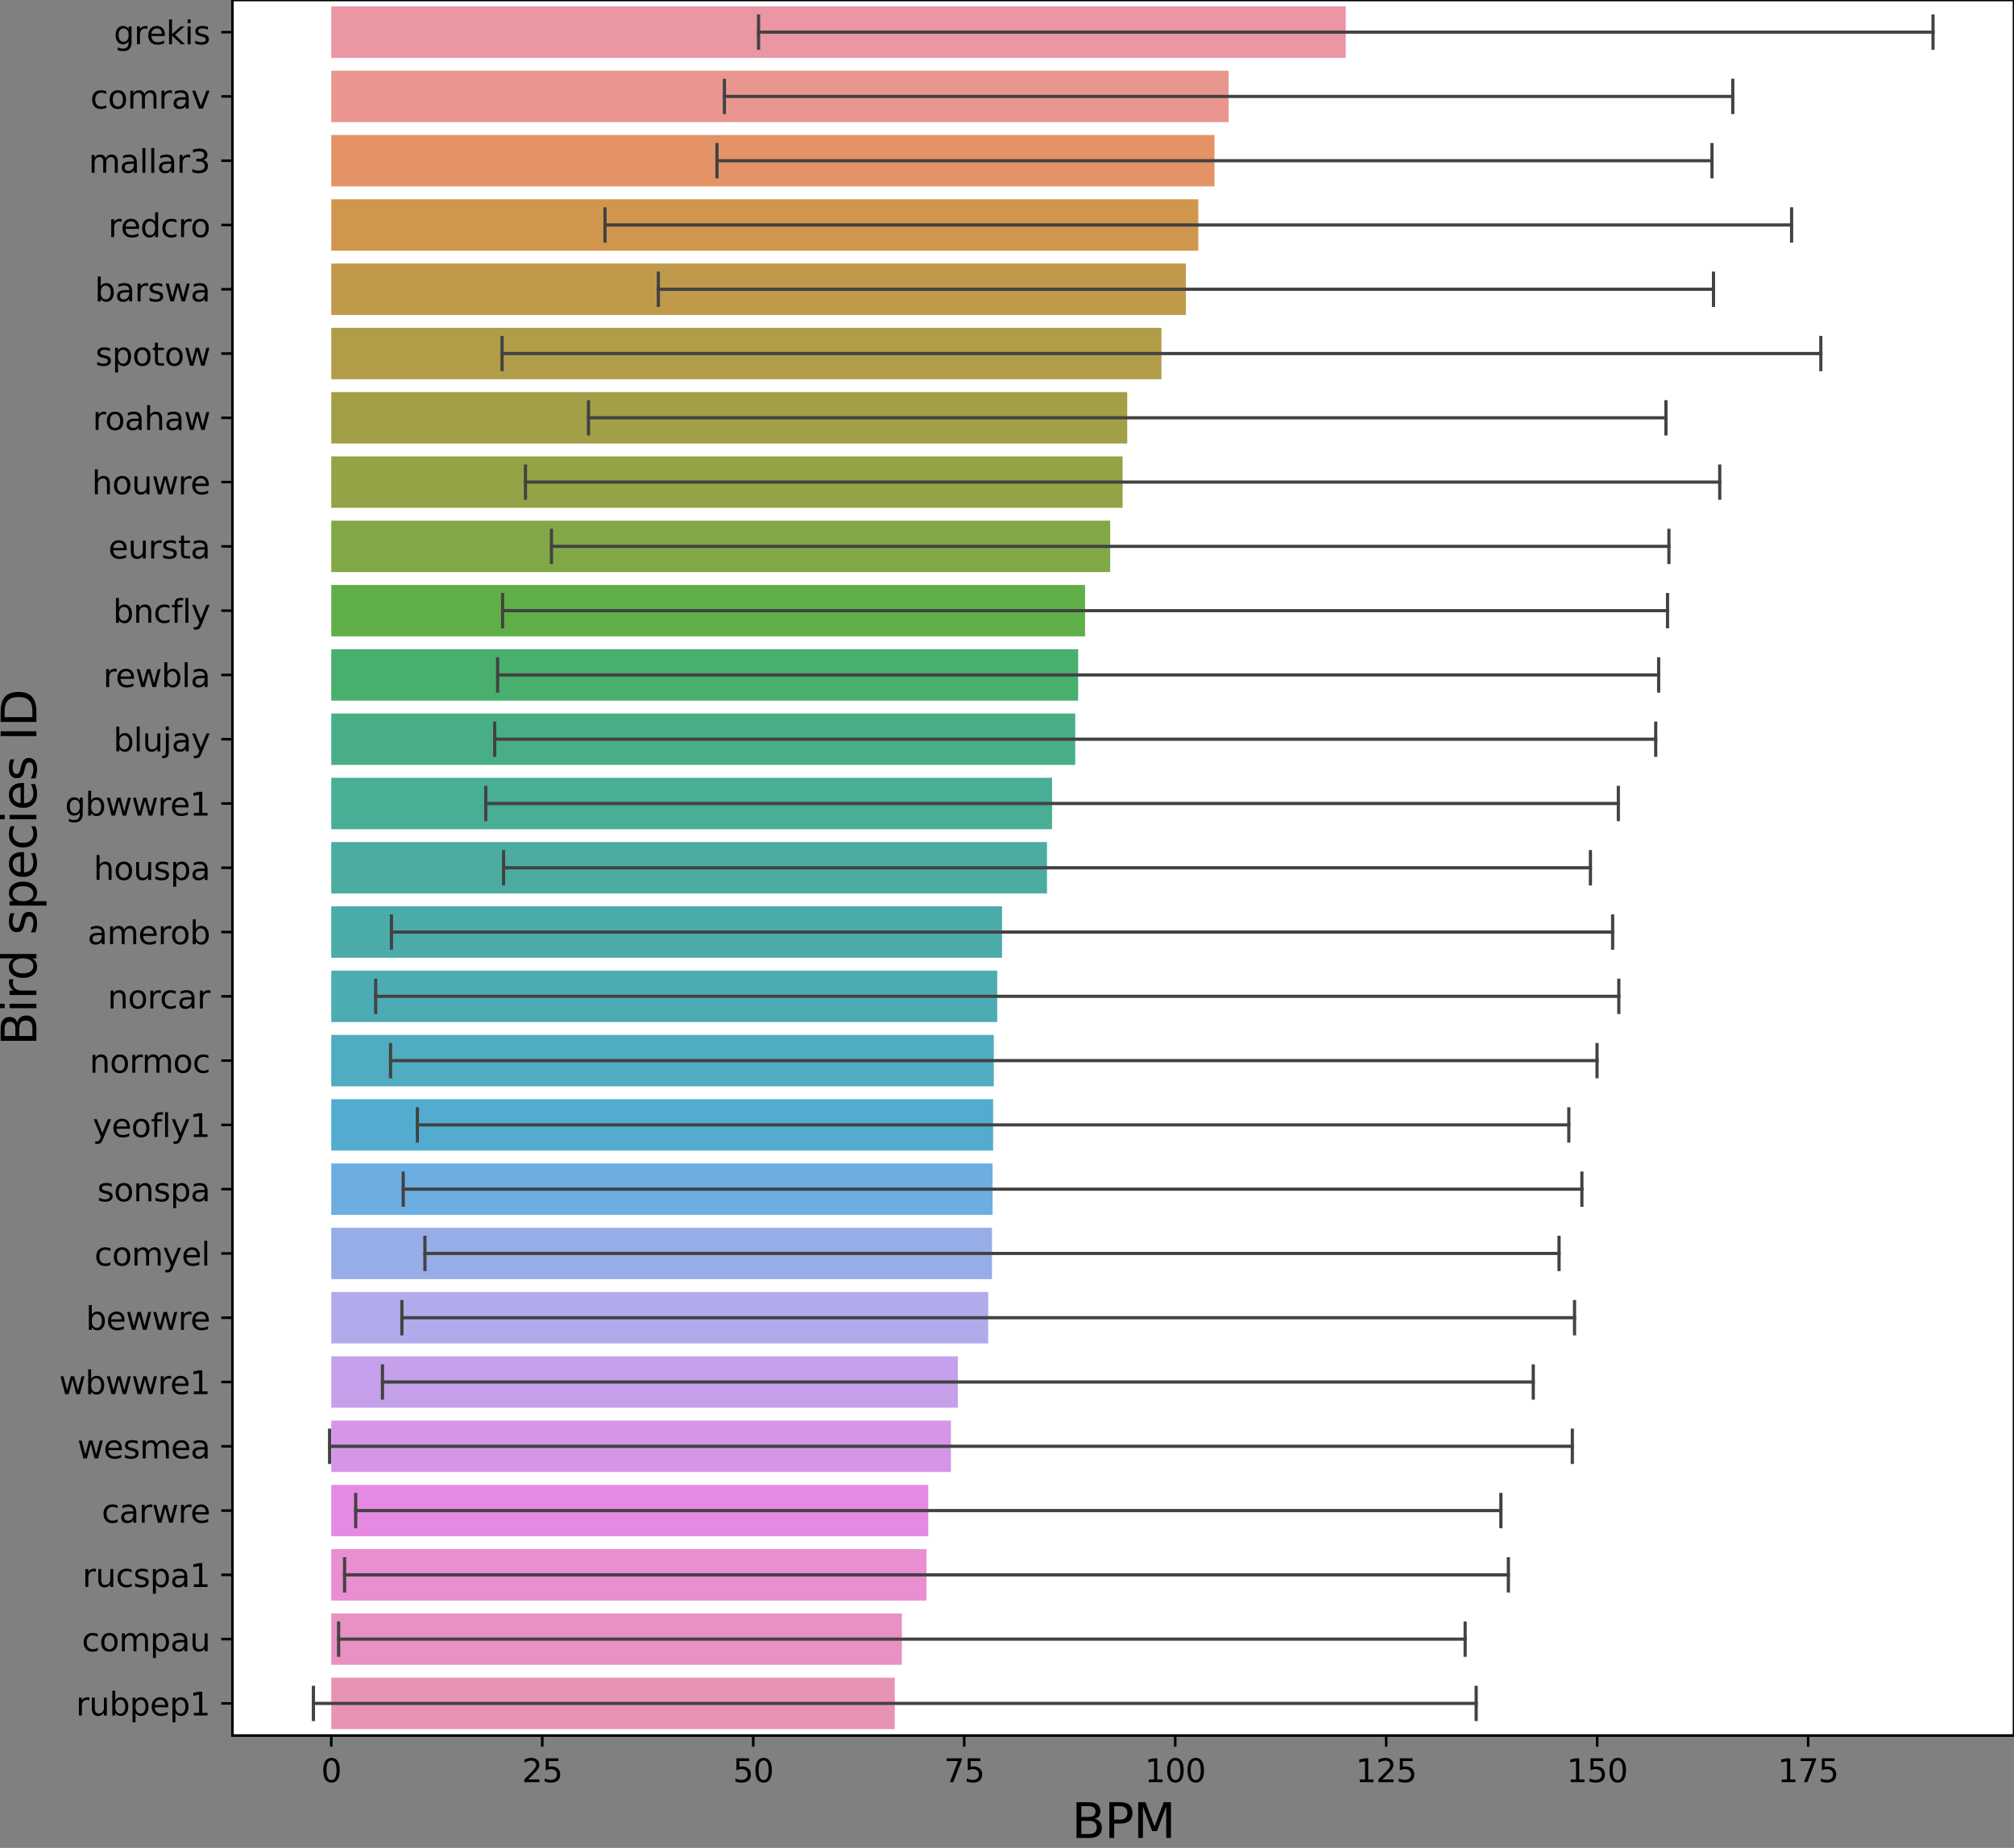 <?xml version="1.0" encoding="utf-8" standalone="no"?>
<!DOCTYPE svg PUBLIC "-//W3C//DTD SVG 1.1//EN"
  "http://www.w3.org/Graphics/SVG/1.1/DTD/svg11.dtd">
<svg height="578.795pt" version="1.1" viewBox="0 0 630.802 578.795" width="630.802pt" xmlns="http://www.w3.org/2000/svg" xmlns:xlink="http://www.w3.org/1999/xlink">
 <rect x="0" y="0" width="630.802" height="578.795" fill="#808080" stroke="none"/>
 <defs>
  <style type="text/css">*{stroke-linecap:butt;stroke-linejoin:round;}</style>
 </defs>
 <g id="figure_1">
  <g id="patch_1">
   <path d="M 0 578.795 
L 630.802 578.795 
L 630.802 0 
L 0 0 
z
" style="fill:none;"/>
  </g>
  <g id="axes_1">
   <g id="patch_2">
    <path d="M 72.802 543.6 
L 630.802 543.6 
L 630.802 0 
L 72.802 0 
z
" style="fill:#ffffff;"/>
   </g>
   <g id="patch_3">
    <path clip-path="url(#p519e47cb93)" d="M 103.754 2.013 
L 421.511 2.013 
L 421.511 18.12 
L 103.754 18.12 
z
" style="fill:#ea96a3;"/>
   </g>
   <g id="patch_4">
    <path clip-path="url(#p519e47cb93)" d="M 103.754 22.147 
L 384.805 22.147 
L 384.805 38.253 
L 103.754 38.253 
z
" style="fill:#e9978e;"/>
   </g>
   <g id="patch_5">
    <path clip-path="url(#p519e47cb93)" d="M 103.754 42.28 
L 380.385 42.28 
L 380.385 58.387 
L 103.754 58.387 
z
" style="fill:#e39366;"/>
   </g>
   <g id="patch_6">
    <path clip-path="url(#p519e47cb93)" d="M 103.754 62.413 
L 375.318 62.413 
L 375.318 78.52 
L 103.754 78.52 
z
" style="fill:#d1964d;"/>
   </g>
   <g id="patch_7">
    <path clip-path="url(#p519e47cb93)" d="M 103.754 82.547 
L 371.44 82.547 
L 371.44 98.653 
L 103.754 98.653 
z
" style="fill:#c09a4a;"/>
   </g>
   <g id="patch_8">
    <path clip-path="url(#p519e47cb93)" d="M 103.754 102.68 
L 363.775 102.68 
L 363.775 118.787 
L 103.754 118.787 
z
" style="fill:#b19d48;"/>
   </g>
   <g id="patch_9">
    <path clip-path="url(#p519e47cb93)" d="M 103.754 122.813 
L 353.056 122.813 
L 353.056 138.92 
L 103.754 138.92 
z
" style="fill:#a29f46;"/>
   </g>
   <g id="patch_10">
    <path clip-path="url(#p519e47cb93)" d="M 103.754 142.947 
L 351.608 142.947 
L 351.608 159.053 
L 103.754 159.053 
z
" style="fill:#94a346;"/>
   </g>
   <g id="patch_11">
    <path clip-path="url(#p519e47cb93)" d="M 103.754 163.08 
L 347.723 163.08 
L 347.723 179.187 
L 103.754 179.187 
z
" style="fill:#82a846;"/>
   </g>
   <g id="patch_12">
    <path clip-path="url(#p519e47cb93)" d="M 103.754 183.213 
L 339.851 183.213 
L 339.851 199.32 
L 103.754 199.32 
z
" style="fill:#60ae47;"/>
   </g>
   <g id="patch_13">
    <path clip-path="url(#p519e47cb93)" d="M 103.754 203.347 
L 337.683 203.347 
L 337.683 219.453 
L 103.754 219.453 
z
" style="fill:#48af6e;"/>
   </g>
   <g id="patch_14">
    <path clip-path="url(#p519e47cb93)" d="M 103.754 223.48 
L 336.767 223.48 
L 336.767 239.587 
L 103.754 239.587 
z
" style="fill:#49ae86;"/>
   </g>
   <g id="patch_15">
    <path clip-path="url(#p519e47cb93)" d="M 103.754 243.613 
L 329.517 243.613 
L 329.517 259.72 
L 103.754 259.72 
z
" style="fill:#4aad95;"/>
   </g>
   <g id="patch_16">
    <path clip-path="url(#p519e47cb93)" d="M 103.754 263.747 
L 327.928 263.747 
L 327.928 279.853 
L 103.754 279.853 
z
" style="fill:#4bac9f;"/>
   </g>
   <g id="patch_17">
    <path clip-path="url(#p519e47cb93)" d="M 103.754 283.88 
L 313.848 283.88 
L 313.848 299.987 
L 103.754 299.987 
z
" style="fill:#4baba9;"/>
   </g>
   <g id="patch_18">
    <path clip-path="url(#p519e47cb93)" d="M 103.754 304.013 
L 312.344 304.013 
L 312.344 320.12 
L 103.754 320.12 
z
" style="fill:#4dabb3;"/>
   </g>
   <g id="patch_19">
    <path clip-path="url(#p519e47cb93)" d="M 103.754 324.147 
L 311.268 324.147 
L 311.268 340.253 
L 103.754 340.253 
z
" style="fill:#50acc0;"/>
   </g>
   <g id="patch_20">
    <path clip-path="url(#p519e47cb93)" d="M 103.754 344.28 
L 311.051 344.28 
L 311.051 360.387 
L 103.754 360.387 
z
" style="fill:#53acd0;"/>
   </g>
   <g id="patch_21">
    <path clip-path="url(#p519e47cb93)" d="M 103.754 364.413 
L 310.879 364.413 
L 310.879 380.52 
L 103.754 380.52 
z
" style="fill:#6daee2;"/>
   </g>
   <g id="patch_22">
    <path clip-path="url(#p519e47cb93)" d="M 103.754 384.547 
L 310.7 384.547 
L 310.7 400.653 
L 103.754 400.653 
z
" style="fill:#97ade8;"/>
   </g>
   <g id="patch_23">
    <path clip-path="url(#p519e47cb93)" d="M 103.754 404.68 
L 309.519 404.68 
L 309.519 420.787 
L 103.754 420.787 
z
" style="fill:#b1aaeb;"/>
   </g>
   <g id="patch_24">
    <path clip-path="url(#p519e47cb93)" d="M 103.754 424.813 
L 300.011 424.813 
L 300.011 440.92 
L 103.754 440.92 
z
" style="fill:#c4a1ea;"/>
   </g>
   <g id="patch_25">
    <path clip-path="url(#p519e47cb93)" d="M 103.754 444.947 
L 297.844 444.947 
L 297.844 461.053 
L 103.754 461.053 
z
" style="fill:#d596e8;"/>
   </g>
   <g id="patch_26">
    <path clip-path="url(#p519e47cb93)" d="M 103.754 465.08 
L 290.748 465.08 
L 290.748 481.187 
L 103.754 481.187 
z
" style="fill:#e689e3;"/>
   </g>
   <g id="patch_27">
    <path clip-path="url(#p519e47cb93)" d="M 103.754 485.213 
L 290.179 485.213 
L 290.179 501.32 
L 103.754 501.32 
z
" style="fill:#e88ed1;"/>
   </g>
   <g id="patch_28">
    <path clip-path="url(#p519e47cb93)" d="M 103.754 505.347 
L 282.478 505.347 
L 282.478 521.453 
L 103.754 521.453 
z
" style="fill:#e891c2;"/>
   </g>
   <g id="patch_29">
    <path clip-path="url(#p519e47cb93)" d="M 103.754 525.48 
L 280.258 525.48 
L 280.258 541.587 
L 103.754 541.587 
z
" style="fill:#e993b4;"/>
   </g>
   <g id="matplotlib.axis_1">
    <g id="xtick_1">
     <g id="line2d_1">
      <defs>
       <path d="M 0 0 
L 0 3.5 
" id="m0bbd5740b0" style="stroke:#000000;stroke-width:0.8;"/>
      </defs>
      <g>
       <use style="stroke:#000000;stroke-width:0.8;" x="103.754" xlink:href="#m0bbd5740b0" y="543.6"/>
      </g>
     </g>
     <g id="text_1">
      <!-- 0 -->
      <g transform="translate(100.572 558.198)scale(0.1 -0.1)">
       <defs>
        <path d="M 2034 4250 
Q 1547 4250 1301 3770 
Q 1056 3291 1056 2328 
Q 1056 1369 1301 889 
Q 1547 409 2034 409 
Q 2525 409 2770 889 
Q 3016 1369 3016 2328 
Q 3016 3291 2770 3770 
Q 2525 4250 2034 4250 
z
M 2034 4750 
Q 2819 4750 3233 4129 
Q 3647 3509 3647 2328 
Q 3647 1150 3233 529 
Q 2819 -91 2034 -91 
Q 1250 -91 836 529 
Q 422 1150 422 2328 
Q 422 3509 836 4129 
Q 1250 4750 2034 4750 
z
" id="DejaVuSans-30" transform="scale(0.016)"/>
       </defs>
       <use xlink:href="#DejaVuSans-30"/>
      </g>
     </g>
    </g>
    <g id="xtick_2">
     <g id="line2d_2">
      <g>
       <use style="stroke:#000000;stroke-width:0.8;" x="169.836" xlink:href="#m0bbd5740b0" y="543.6"/>
      </g>
     </g>
     <g id="text_2">
      <!-- 25 -->
      <g transform="translate(163.473 558.198)scale(0.1 -0.1)">
       <defs>
        <path d="M 1228 531 
L 3431 531 
L 3431 0 
L 469 0 
L 469 531 
Q 828 903 1448 1529 
Q 2069 2156 2228 2338 
Q 2531 2678 2651 2914 
Q 2772 3150 2772 3378 
Q 2772 3750 2511 3984 
Q 2250 4219 1831 4219 
Q 1534 4219 1204 4116 
Q 875 4013 500 3803 
L 500 4441 
Q 881 4594 1212 4672 
Q 1544 4750 1819 4750 
Q 2544 4750 2975 4387 
Q 3406 4025 3406 3419 
Q 3406 3131 3298 2873 
Q 3191 2616 2906 2266 
Q 2828 2175 2409 1742 
Q 1991 1309 1228 531 
z
" id="DejaVuSans-32" transform="scale(0.016)"/>
        <path d="M 691 4666 
L 3169 4666 
L 3169 4134 
L 1269 4134 
L 1269 2991 
Q 1406 3038 1543 3061 
Q 1681 3084 1819 3084 
Q 2600 3084 3056 2656 
Q 3513 2228 3513 1497 
Q 3513 744 3044 326 
Q 2575 -91 1722 -91 
Q 1428 -91 1123 -41 
Q 819 9 494 109 
L 494 744 
Q 775 591 1075 516 
Q 1375 441 1709 441 
Q 2250 441 2565 725 
Q 2881 1009 2881 1497 
Q 2881 1984 2565 2268 
Q 2250 2553 1709 2553 
Q 1456 2553 1204 2497 
Q 953 2441 691 2322 
L 691 4666 
z
" id="DejaVuSans-35" transform="scale(0.016)"/>
       </defs>
       <use xlink:href="#DejaVuSans-32"/>
       <use x="63.623" xlink:href="#DejaVuSans-35"/>
      </g>
     </g>
    </g>
    <g id="xtick_3">
     <g id="line2d_3">
      <g>
       <use style="stroke:#000000;stroke-width:0.8;" x="235.918" xlink:href="#m0bbd5740b0" y="543.6"/>
      </g>
     </g>
     <g id="text_3">
      <!-- 50 -->
      <g transform="translate(229.555 558.198)scale(0.1 -0.1)">
       <use xlink:href="#DejaVuSans-35"/>
       <use x="63.623" xlink:href="#DejaVuSans-30"/>
      </g>
     </g>
    </g>
    <g id="xtick_4">
     <g id="line2d_4">
      <g>
       <use style="stroke:#000000;stroke-width:0.8;" x="302" xlink:href="#m0bbd5740b0" y="543.6"/>
      </g>
     </g>
     <g id="text_4">
      <!-- 75 -->
      <g transform="translate(295.638 558.198)scale(0.1 -0.1)">
       <defs>
        <path d="M 525 4666 
L 3525 4666 
L 3525 4397 
L 1831 0 
L 1172 0 
L 2766 4134 
L 525 4134 
L 525 4666 
z
" id="DejaVuSans-37" transform="scale(0.016)"/>
       </defs>
       <use xlink:href="#DejaVuSans-37"/>
       <use x="63.623" xlink:href="#DejaVuSans-35"/>
      </g>
     </g>
    </g>
    <g id="xtick_5">
     <g id="line2d_5">
      <g>
       <use style="stroke:#000000;stroke-width:0.8;" x="368.082" xlink:href="#m0bbd5740b0" y="543.6"/>
      </g>
     </g>
     <g id="text_5">
      <!-- 100 -->
      <g transform="translate(358.538 558.198)scale(0.1 -0.1)">
       <defs>
        <path d="M 794 531 
L 1825 531 
L 1825 4091 
L 703 3866 
L 703 4441 
L 1819 4666 
L 2450 4666 
L 2450 531 
L 3481 531 
L 3481 0 
L 794 0 
L 794 531 
z
" id="DejaVuSans-31" transform="scale(0.016)"/>
       </defs>
       <use xlink:href="#DejaVuSans-31"/>
       <use x="63.623" xlink:href="#DejaVuSans-30"/>
       <use x="127.246" xlink:href="#DejaVuSans-30"/>
      </g>
     </g>
    </g>
    <g id="xtick_6">
     <g id="line2d_6">
      <g>
       <use style="stroke:#000000;stroke-width:0.8;" x="434.164" xlink:href="#m0bbd5740b0" y="543.6"/>
      </g>
     </g>
     <g id="text_6">
      <!-- 125 -->
      <g transform="translate(424.621 558.198)scale(0.1 -0.1)">
       <use xlink:href="#DejaVuSans-31"/>
       <use x="63.623" xlink:href="#DejaVuSans-32"/>
       <use x="127.246" xlink:href="#DejaVuSans-35"/>
      </g>
     </g>
    </g>
    <g id="xtick_7">
     <g id="line2d_7">
      <g>
       <use style="stroke:#000000;stroke-width:0.8;" x="500.246" xlink:href="#m0bbd5740b0" y="543.6"/>
      </g>
     </g>
     <g id="text_7">
      <!-- 150 -->
      <g transform="translate(490.703 558.198)scale(0.1 -0.1)">
       <use xlink:href="#DejaVuSans-31"/>
       <use x="63.623" xlink:href="#DejaVuSans-35"/>
       <use x="127.246" xlink:href="#DejaVuSans-30"/>
      </g>
     </g>
    </g>
    <g id="xtick_8">
     <g id="line2d_8">
      <g>
       <use style="stroke:#000000;stroke-width:0.8;" x="566.329" xlink:href="#m0bbd5740b0" y="543.6"/>
      </g>
     </g>
     <g id="text_8">
      <!-- 175 -->
      <g transform="translate(556.785 558.198)scale(0.1 -0.1)">
       <use xlink:href="#DejaVuSans-31"/>
       <use x="63.623" xlink:href="#DejaVuSans-37"/>
       <use x="127.246" xlink:href="#DejaVuSans-35"/>
      </g>
     </g>
    </g>
    <g id="text_9">
     <!-- BPM -->
     <g transform="translate(335.663 575.676)scale(0.15 -0.15)">
      <defs>
       <path d="M 1259 2228 
L 1259 519 
L 2272 519 
Q 2781 519 3026 730 
Q 3272 941 3272 1375 
Q 3272 1813 3026 2020 
Q 2781 2228 2272 2228 
L 1259 2228 
z
M 1259 4147 
L 1259 2741 
L 2194 2741 
Q 2656 2741 2882 2914 
Q 3109 3088 3109 3444 
Q 3109 3797 2882 3972 
Q 2656 4147 2194 4147 
L 1259 4147 
z
M 628 4666 
L 2241 4666 
Q 2963 4666 3353 4366 
Q 3744 4066 3744 3513 
Q 3744 3084 3544 2831 
Q 3344 2578 2956 2516 
Q 3422 2416 3680 2098 
Q 3938 1781 3938 1306 
Q 3938 681 3513 340 
Q 3088 0 2303 0 
L 628 0 
L 628 4666 
z
" id="DejaVuSans-42" transform="scale(0.016)"/>
       <path d="M 1259 4147 
L 1259 2394 
L 2053 2394 
Q 2494 2394 2734 2622 
Q 2975 2850 2975 3272 
Q 2975 3691 2734 3919 
Q 2494 4147 2053 4147 
L 1259 4147 
z
M 628 4666 
L 2053 4666 
Q 2838 4666 3239 4311 
Q 3641 3956 3641 3272 
Q 3641 2581 3239 2228 
Q 2838 1875 2053 1875 
L 1259 1875 
L 1259 0 
L 628 0 
L 628 4666 
z
" id="DejaVuSans-50" transform="scale(0.016)"/>
       <path d="M 628 4666 
L 1569 4666 
L 2759 1491 
L 3956 4666 
L 4897 4666 
L 4897 0 
L 4281 0 
L 4281 4097 
L 3078 897 
L 2444 897 
L 1241 4097 
L 1241 0 
L 628 0 
L 628 4666 
z
" id="DejaVuSans-4d" transform="scale(0.016)"/>
      </defs>
      <use xlink:href="#DejaVuSans-42"/>
      <use x="68.604" xlink:href="#DejaVuSans-50"/>
      <use x="128.906" xlink:href="#DejaVuSans-4d"/>
     </g>
    </g>
   </g>
   <g id="matplotlib.axis_2">
    <g id="ytick_1">
     <g id="line2d_9">
      <defs>
       <path d="M 0 0 
L -3.5 0 
" id="me80791a573" style="stroke:#000000;stroke-width:0.8;"/>
      </defs>
      <g>
       <use style="stroke:#000000;stroke-width:0.8;" x="72.802" xlink:href="#me80791a573" y="10.067"/>
      </g>
     </g>
     <g id="text_10">
      <!-- grekis -->
      <g transform="translate(35.636 13.866)scale(0.1 -0.1)">
       <defs>
        <path d="M 2906 1791 
Q 2906 2416 2648 2759 
Q 2391 3103 1925 3103 
Q 1463 3103 1205 2759 
Q 947 2416 947 1791 
Q 947 1169 1205 825 
Q 1463 481 1925 481 
Q 2391 481 2648 825 
Q 2906 1169 2906 1791 
z
M 3481 434 
Q 3481 -459 3084 -895 
Q 2688 -1331 1869 -1331 
Q 1566 -1331 1297 -1286 
Q 1028 -1241 775 -1147 
L 775 -588 
Q 1028 -725 1275 -790 
Q 1522 -856 1778 -856 
Q 2344 -856 2625 -561 
Q 2906 -266 2906 331 
L 2906 616 
Q 2728 306 2450 153 
Q 2172 0 1784 0 
Q 1141 0 747 490 
Q 353 981 353 1791 
Q 353 2603 747 3093 
Q 1141 3584 1784 3584 
Q 2172 3584 2450 3431 
Q 2728 3278 2906 2969 
L 2906 3500 
L 3481 3500 
L 3481 434 
z
" id="DejaVuSans-67" transform="scale(0.016)"/>
        <path d="M 2631 2963 
Q 2534 3019 2420 3045 
Q 2306 3072 2169 3072 
Q 1681 3072 1420 2755 
Q 1159 2438 1159 1844 
L 1159 0 
L 581 0 
L 581 3500 
L 1159 3500 
L 1159 2956 
Q 1341 3275 1631 3429 
Q 1922 3584 2338 3584 
Q 2397 3584 2469 3576 
Q 2541 3569 2628 3553 
L 2631 2963 
z
" id="DejaVuSans-72" transform="scale(0.016)"/>
        <path d="M 3597 1894 
L 3597 1613 
L 953 1613 
Q 991 1019 1311 708 
Q 1631 397 2203 397 
Q 2534 397 2845 478 
Q 3156 559 3463 722 
L 3463 178 
Q 3153 47 2828 -22 
Q 2503 -91 2169 -91 
Q 1331 -91 842 396 
Q 353 884 353 1716 
Q 353 2575 817 3079 
Q 1281 3584 2069 3584 
Q 2775 3584 3186 3129 
Q 3597 2675 3597 1894 
z
M 3022 2063 
Q 3016 2534 2758 2815 
Q 2500 3097 2075 3097 
Q 1594 3097 1305 2825 
Q 1016 2553 972 2059 
L 3022 2063 
z
" id="DejaVuSans-65" transform="scale(0.016)"/>
        <path d="M 581 4863 
L 1159 4863 
L 1159 1991 
L 2875 3500 
L 3609 3500 
L 1753 1863 
L 3688 0 
L 2938 0 
L 1159 1709 
L 1159 0 
L 581 0 
L 581 4863 
z
" id="DejaVuSans-6b" transform="scale(0.016)"/>
        <path d="M 603 3500 
L 1178 3500 
L 1178 0 
L 603 0 
L 603 3500 
z
M 603 4863 
L 1178 4863 
L 1178 4134 
L 603 4134 
L 603 4863 
z
" id="DejaVuSans-69" transform="scale(0.016)"/>
        <path d="M 2834 3397 
L 2834 2853 
Q 2591 2978 2328 3040 
Q 2066 3103 1784 3103 
Q 1356 3103 1142 2972 
Q 928 2841 928 2578 
Q 928 2378 1081 2264 
Q 1234 2150 1697 2047 
L 1894 2003 
Q 2506 1872 2764 1633 
Q 3022 1394 3022 966 
Q 3022 478 2636 193 
Q 2250 -91 1575 -91 
Q 1294 -91 989 -36 
Q 684 19 347 128 
L 347 722 
Q 666 556 975 473 
Q 1284 391 1588 391 
Q 1994 391 2212 530 
Q 2431 669 2431 922 
Q 2431 1156 2273 1281 
Q 2116 1406 1581 1522 
L 1381 1569 
Q 847 1681 609 1914 
Q 372 2147 372 2553 
Q 372 3047 722 3315 
Q 1072 3584 1716 3584 
Q 2034 3584 2315 3537 
Q 2597 3491 2834 3397 
z
" id="DejaVuSans-73" transform="scale(0.016)"/>
       </defs>
       <use xlink:href="#DejaVuSans-67"/>
       <use x="63.477" xlink:href="#DejaVuSans-72"/>
       <use x="102.34" xlink:href="#DejaVuSans-65"/>
       <use x="163.863" xlink:href="#DejaVuSans-6b"/>
       <use x="221.773" xlink:href="#DejaVuSans-69"/>
       <use x="249.557" xlink:href="#DejaVuSans-73"/>
      </g>
     </g>
    </g>
    <g id="ytick_2">
     <g id="line2d_10">
      <g>
       <use style="stroke:#000000;stroke-width:0.8;" x="72.802" xlink:href="#me80791a573" y="30.2"/>
      </g>
     </g>
     <g id="text_11">
      <!-- comrav -->
      <g transform="translate(28.286 33.999)scale(0.1 -0.1)">
       <defs>
        <path d="M 3122 3366 
L 3122 2828 
Q 2878 2963 2633 3030 
Q 2388 3097 2138 3097 
Q 1578 3097 1268 2742 
Q 959 2388 959 1747 
Q 959 1106 1268 751 
Q 1578 397 2138 397 
Q 2388 397 2633 464 
Q 2878 531 3122 666 
L 3122 134 
Q 2881 22 2623 -34 
Q 2366 -91 2075 -91 
Q 1284 -91 818 406 
Q 353 903 353 1747 
Q 353 2603 823 3093 
Q 1294 3584 2113 3584 
Q 2378 3584 2631 3529 
Q 2884 3475 3122 3366 
z
" id="DejaVuSans-63" transform="scale(0.016)"/>
        <path d="M 1959 3097 
Q 1497 3097 1228 2736 
Q 959 2375 959 1747 
Q 959 1119 1226 758 
Q 1494 397 1959 397 
Q 2419 397 2687 759 
Q 2956 1122 2956 1747 
Q 2956 2369 2687 2733 
Q 2419 3097 1959 3097 
z
M 1959 3584 
Q 2709 3584 3137 3096 
Q 3566 2609 3566 1747 
Q 3566 888 3137 398 
Q 2709 -91 1959 -91 
Q 1206 -91 779 398 
Q 353 888 353 1747 
Q 353 2609 779 3096 
Q 1206 3584 1959 3584 
z
" id="DejaVuSans-6f" transform="scale(0.016)"/>
        <path d="M 3328 2828 
Q 3544 3216 3844 3400 
Q 4144 3584 4550 3584 
Q 5097 3584 5394 3201 
Q 5691 2819 5691 2113 
L 5691 0 
L 5113 0 
L 5113 2094 
Q 5113 2597 4934 2840 
Q 4756 3084 4391 3084 
Q 3944 3084 3684 2787 
Q 3425 2491 3425 1978 
L 3425 0 
L 2847 0 
L 2847 2094 
Q 2847 2600 2669 2842 
Q 2491 3084 2119 3084 
Q 1678 3084 1418 2786 
Q 1159 2488 1159 1978 
L 1159 0 
L 581 0 
L 581 3500 
L 1159 3500 
L 1159 2956 
Q 1356 3278 1631 3431 
Q 1906 3584 2284 3584 
Q 2666 3584 2933 3390 
Q 3200 3197 3328 2828 
z
" id="DejaVuSans-6d" transform="scale(0.016)"/>
        <path d="M 2194 1759 
Q 1497 1759 1228 1600 
Q 959 1441 959 1056 
Q 959 750 1161 570 
Q 1363 391 1709 391 
Q 2188 391 2477 730 
Q 2766 1069 2766 1631 
L 2766 1759 
L 2194 1759 
z
M 3341 1997 
L 3341 0 
L 2766 0 
L 2766 531 
Q 2569 213 2275 61 
Q 1981 -91 1556 -91 
Q 1019 -91 701 211 
Q 384 513 384 1019 
Q 384 1609 779 1909 
Q 1175 2209 1959 2209 
L 2766 2209 
L 2766 2266 
Q 2766 2663 2505 2880 
Q 2244 3097 1772 3097 
Q 1472 3097 1187 3025 
Q 903 2953 641 2809 
L 641 3341 
Q 956 3463 1253 3523 
Q 1550 3584 1831 3584 
Q 2591 3584 2966 3190 
Q 3341 2797 3341 1997 
z
" id="DejaVuSans-61" transform="scale(0.016)"/>
        <path d="M 191 3500 
L 800 3500 
L 1894 563 
L 2988 3500 
L 3597 3500 
L 2284 0 
L 1503 0 
L 191 3500 
z
" id="DejaVuSans-76" transform="scale(0.016)"/>
       </defs>
       <use xlink:href="#DejaVuSans-63"/>
       <use x="54.98" xlink:href="#DejaVuSans-6f"/>
       <use x="116.162" xlink:href="#DejaVuSans-6d"/>
       <use x="213.574" xlink:href="#DejaVuSans-72"/>
       <use x="254.688" xlink:href="#DejaVuSans-61"/>
       <use x="315.967" xlink:href="#DejaVuSans-76"/>
      </g>
     </g>
    </g>
    <g id="ytick_3">
     <g id="line2d_11">
      <g>
       <use style="stroke:#000000;stroke-width:0.8;" x="72.802" xlink:href="#me80791a573" y="50.333"/>
      </g>
     </g>
     <g id="text_12">
      <!-- mallar3 -->
      <g transform="translate(27.775 54.133)scale(0.1 -0.1)">
       <defs>
        <path d="M 603 4863 
L 1178 4863 
L 1178 0 
L 603 0 
L 603 4863 
z
" id="DejaVuSans-6c" transform="scale(0.016)"/>
        <path d="M 2597 2516 
Q 3050 2419 3304 2112 
Q 3559 1806 3559 1356 
Q 3559 666 3084 287 
Q 2609 -91 1734 -91 
Q 1441 -91 1130 -33 
Q 819 25 488 141 
L 488 750 
Q 750 597 1062 519 
Q 1375 441 1716 441 
Q 2309 441 2620 675 
Q 2931 909 2931 1356 
Q 2931 1769 2642 2001 
Q 2353 2234 1838 2234 
L 1294 2234 
L 1294 2753 
L 1863 2753 
Q 2328 2753 2575 2939 
Q 2822 3125 2822 3475 
Q 2822 3834 2567 4026 
Q 2313 4219 1838 4219 
Q 1578 4219 1281 4162 
Q 984 4106 628 3988 
L 628 4550 
Q 988 4650 1302 4700 
Q 1616 4750 1894 4750 
Q 2613 4750 3031 4423 
Q 3450 4097 3450 3541 
Q 3450 3153 3228 2886 
Q 3006 2619 2597 2516 
z
" id="DejaVuSans-33" transform="scale(0.016)"/>
       </defs>
       <use xlink:href="#DejaVuSans-6d"/>
       <use x="97.412" xlink:href="#DejaVuSans-61"/>
       <use x="158.691" xlink:href="#DejaVuSans-6c"/>
       <use x="186.475" xlink:href="#DejaVuSans-6c"/>
       <use x="214.258" xlink:href="#DejaVuSans-61"/>
       <use x="275.537" xlink:href="#DejaVuSans-72"/>
       <use x="316.65" xlink:href="#DejaVuSans-33"/>
      </g>
     </g>
    </g>
    <g id="ytick_4">
     <g id="line2d_12">
      <g>
       <use style="stroke:#000000;stroke-width:0.8;" x="72.802" xlink:href="#me80791a573" y="70.467"/>
      </g>
     </g>
     <g id="text_13">
      <!-- redcro -->
      <g transform="translate(33.911 74.266)scale(0.1 -0.1)">
       <defs>
        <path d="M 2906 2969 
L 2906 4863 
L 3481 4863 
L 3481 0 
L 2906 0 
L 2906 525 
Q 2725 213 2448 61 
Q 2172 -91 1784 -91 
Q 1150 -91 751 415 
Q 353 922 353 1747 
Q 353 2572 751 3078 
Q 1150 3584 1784 3584 
Q 2172 3584 2448 3432 
Q 2725 3281 2906 2969 
z
M 947 1747 
Q 947 1113 1208 752 
Q 1469 391 1925 391 
Q 2381 391 2643 752 
Q 2906 1113 2906 1747 
Q 2906 2381 2643 2742 
Q 2381 3103 1925 3103 
Q 1469 3103 1208 2742 
Q 947 2381 947 1747 
z
" id="DejaVuSans-64" transform="scale(0.016)"/>
       </defs>
       <use xlink:href="#DejaVuSans-72"/>
       <use x="38.863" xlink:href="#DejaVuSans-65"/>
       <use x="100.387" xlink:href="#DejaVuSans-64"/>
       <use x="163.863" xlink:href="#DejaVuSans-63"/>
       <use x="218.844" xlink:href="#DejaVuSans-72"/>
       <use x="257.707" xlink:href="#DejaVuSans-6f"/>
      </g>
     </g>
    </g>
    <g id="ytick_5">
     <g id="line2d_13">
      <g>
       <use style="stroke:#000000;stroke-width:0.8;" x="72.802" xlink:href="#me80791a573" y="90.6"/>
      </g>
     </g>
     <g id="text_14">
      <!-- barswa -->
      <g transform="translate(29.698 94.399)scale(0.1 -0.1)">
       <defs>
        <path d="M 3116 1747 
Q 3116 2381 2855 2742 
Q 2594 3103 2138 3103 
Q 1681 3103 1420 2742 
Q 1159 2381 1159 1747 
Q 1159 1113 1420 752 
Q 1681 391 2138 391 
Q 2594 391 2855 752 
Q 3116 1113 3116 1747 
z
M 1159 2969 
Q 1341 3281 1617 3432 
Q 1894 3584 2278 3584 
Q 2916 3584 3314 3078 
Q 3713 2572 3713 1747 
Q 3713 922 3314 415 
Q 2916 -91 2278 -91 
Q 1894 -91 1617 61 
Q 1341 213 1159 525 
L 1159 0 
L 581 0 
L 581 4863 
L 1159 4863 
L 1159 2969 
z
" id="DejaVuSans-62" transform="scale(0.016)"/>
        <path d="M 269 3500 
L 844 3500 
L 1563 769 
L 2278 3500 
L 2956 3500 
L 3675 769 
L 4391 3500 
L 4966 3500 
L 4050 0 
L 3372 0 
L 2619 2869 
L 1863 0 
L 1184 0 
L 269 3500 
z
" id="DejaVuSans-77" transform="scale(0.016)"/>
       </defs>
       <use xlink:href="#DejaVuSans-62"/>
       <use x="63.477" xlink:href="#DejaVuSans-61"/>
       <use x="124.756" xlink:href="#DejaVuSans-72"/>
       <use x="165.869" xlink:href="#DejaVuSans-73"/>
       <use x="217.969" xlink:href="#DejaVuSans-77"/>
       <use x="299.756" xlink:href="#DejaVuSans-61"/>
      </g>
     </g>
    </g>
    <g id="ytick_6">
     <g id="line2d_14">
      <g>
       <use style="stroke:#000000;stroke-width:0.8;" x="72.802" xlink:href="#me80791a573" y="110.733"/>
      </g>
     </g>
     <g id="text_15">
      <!-- spotow -->
      <g transform="translate(29.908 114.533)scale(0.1 -0.1)">
       <defs>
        <path d="M 1159 525 
L 1159 -1331 
L 581 -1331 
L 581 3500 
L 1159 3500 
L 1159 2969 
Q 1341 3281 1617 3432 
Q 1894 3584 2278 3584 
Q 2916 3584 3314 3078 
Q 3713 2572 3713 1747 
Q 3713 922 3314 415 
Q 2916 -91 2278 -91 
Q 1894 -91 1617 61 
Q 1341 213 1159 525 
z
M 3116 1747 
Q 3116 2381 2855 2742 
Q 2594 3103 2138 3103 
Q 1681 3103 1420 2742 
Q 1159 2381 1159 1747 
Q 1159 1113 1420 752 
Q 1681 391 2138 391 
Q 2594 391 2855 752 
Q 3116 1113 3116 1747 
z
" id="DejaVuSans-70" transform="scale(0.016)"/>
        <path d="M 1172 4494 
L 1172 3500 
L 2356 3500 
L 2356 3053 
L 1172 3053 
L 1172 1153 
Q 1172 725 1289 603 
Q 1406 481 1766 481 
L 2356 481 
L 2356 0 
L 1766 0 
Q 1100 0 847 248 
Q 594 497 594 1153 
L 594 3053 
L 172 3053 
L 172 3500 
L 594 3500 
L 594 4494 
L 1172 4494 
z
" id="DejaVuSans-74" transform="scale(0.016)"/>
       </defs>
       <use xlink:href="#DejaVuSans-73"/>
       <use x="52.1" xlink:href="#DejaVuSans-70"/>
       <use x="115.576" xlink:href="#DejaVuSans-6f"/>
       <use x="176.758" xlink:href="#DejaVuSans-74"/>
       <use x="215.967" xlink:href="#DejaVuSans-6f"/>
       <use x="277.148" xlink:href="#DejaVuSans-77"/>
      </g>
     </g>
    </g>
    <g id="ytick_7">
     <g id="line2d_15">
      <g>
       <use style="stroke:#000000;stroke-width:0.8;" x="72.802" xlink:href="#me80791a573" y="130.867"/>
      </g>
     </g>
     <g id="text_16">
      <!-- roahaw -->
      <g transform="translate(29.025 134.666)scale(0.1 -0.1)">
       <defs>
        <path d="M 3513 2113 
L 3513 0 
L 2938 0 
L 2938 2094 
Q 2938 2591 2744 2837 
Q 2550 3084 2163 3084 
Q 1697 3084 1428 2787 
Q 1159 2491 1159 1978 
L 1159 0 
L 581 0 
L 581 4863 
L 1159 4863 
L 1159 2956 
Q 1366 3272 1645 3428 
Q 1925 3584 2291 3584 
Q 2894 3584 3203 3211 
Q 3513 2838 3513 2113 
z
" id="DejaVuSans-68" transform="scale(0.016)"/>
       </defs>
       <use xlink:href="#DejaVuSans-72"/>
       <use x="38.863" xlink:href="#DejaVuSans-6f"/>
       <use x="100.045" xlink:href="#DejaVuSans-61"/>
       <use x="161.324" xlink:href="#DejaVuSans-68"/>
       <use x="224.703" xlink:href="#DejaVuSans-61"/>
       <use x="285.982" xlink:href="#DejaVuSans-77"/>
      </g>
     </g>
    </g>
    <g id="ytick_8">
     <g id="line2d_16">
      <g>
       <use style="stroke:#000000;stroke-width:0.8;" x="72.802" xlink:href="#me80791a573" y="151"/>
      </g>
     </g>
     <g id="text_17">
      <!-- houwre -->
      <g transform="translate(28.791 154.799)scale(0.1 -0.1)">
       <defs>
        <path d="M 544 1381 
L 544 3500 
L 1119 3500 
L 1119 1403 
Q 1119 906 1312 657 
Q 1506 409 1894 409 
Q 2359 409 2629 706 
Q 2900 1003 2900 1516 
L 2900 3500 
L 3475 3500 
L 3475 0 
L 2900 0 
L 2900 538 
Q 2691 219 2414 64 
Q 2138 -91 1772 -91 
Q 1169 -91 856 284 
Q 544 659 544 1381 
z
M 1991 3584 
L 1991 3584 
z
" id="DejaVuSans-75" transform="scale(0.016)"/>
       </defs>
       <use xlink:href="#DejaVuSans-68"/>
       <use x="63.379" xlink:href="#DejaVuSans-6f"/>
       <use x="124.561" xlink:href="#DejaVuSans-75"/>
       <use x="187.939" xlink:href="#DejaVuSans-77"/>
       <use x="269.727" xlink:href="#DejaVuSans-72"/>
       <use x="308.59" xlink:href="#DejaVuSans-65"/>
      </g>
     </g>
    </g>
    <g id="ytick_9">
     <g id="line2d_17">
      <g>
       <use style="stroke:#000000;stroke-width:0.8;" x="72.802" xlink:href="#me80791a573" y="171.133"/>
      </g>
     </g>
     <g id="text_18">
      <!-- eursta -->
      <g transform="translate(33.942 174.933)scale(0.1 -0.1)">
       <use xlink:href="#DejaVuSans-65"/>
       <use x="61.523" xlink:href="#DejaVuSans-75"/>
       <use x="124.902" xlink:href="#DejaVuSans-72"/>
       <use x="166.016" xlink:href="#DejaVuSans-73"/>
       <use x="218.115" xlink:href="#DejaVuSans-74"/>
       <use x="257.324" xlink:href="#DejaVuSans-61"/>
      </g>
     </g>
    </g>
    <g id="ytick_10">
     <g id="line2d_18">
      <g>
       <use style="stroke:#000000;stroke-width:0.8;" x="72.802" xlink:href="#me80791a573" y="191.267"/>
      </g>
     </g>
     <g id="text_19">
      <!-- bncfly -->
      <g transform="translate(35.4 195.066)scale(0.1 -0.1)">
       <defs>
        <path d="M 3513 2113 
L 3513 0 
L 2938 0 
L 2938 2094 
Q 2938 2591 2744 2837 
Q 2550 3084 2163 3084 
Q 1697 3084 1428 2787 
Q 1159 2491 1159 1978 
L 1159 0 
L 581 0 
L 581 3500 
L 1159 3500 
L 1159 2956 
Q 1366 3272 1645 3428 
Q 1925 3584 2291 3584 
Q 2894 3584 3203 3211 
Q 3513 2838 3513 2113 
z
" id="DejaVuSans-6e" transform="scale(0.016)"/>
        <path d="M 2375 4863 
L 2375 4384 
L 1825 4384 
Q 1516 4384 1395 4259 
Q 1275 4134 1275 3809 
L 1275 3500 
L 2222 3500 
L 2222 3053 
L 1275 3053 
L 1275 0 
L 697 0 
L 697 3053 
L 147 3053 
L 147 3500 
L 697 3500 
L 697 3744 
Q 697 4328 969 4595 
Q 1241 4863 1831 4863 
L 2375 4863 
z
" id="DejaVuSans-66" transform="scale(0.016)"/>
        <path d="M 2059 -325 
Q 1816 -950 1584 -1140 
Q 1353 -1331 966 -1331 
L 506 -1331 
L 506 -850 
L 844 -850 
Q 1081 -850 1212 -737 
Q 1344 -625 1503 -206 
L 1606 56 
L 191 3500 
L 800 3500 
L 1894 763 
L 2988 3500 
L 3597 3500 
L 2059 -325 
z
" id="DejaVuSans-79" transform="scale(0.016)"/>
       </defs>
       <use xlink:href="#DejaVuSans-62"/>
       <use x="63.477" xlink:href="#DejaVuSans-6e"/>
       <use x="126.855" xlink:href="#DejaVuSans-63"/>
       <use x="181.836" xlink:href="#DejaVuSans-66"/>
       <use x="217.041" xlink:href="#DejaVuSans-6c"/>
       <use x="244.824" xlink:href="#DejaVuSans-79"/>
      </g>
     </g>
    </g>
    <g id="ytick_11">
     <g id="line2d_19">
      <g>
       <use style="stroke:#000000;stroke-width:0.8;" x="72.802" xlink:href="#me80791a573" y="211.4"/>
      </g>
     </g>
     <g id="text_20">
      <!-- rewbla -->
      <g transform="translate(32.33 215.199)scale(0.1 -0.1)">
       <use xlink:href="#DejaVuSans-72"/>
       <use x="38.863" xlink:href="#DejaVuSans-65"/>
       <use x="100.387" xlink:href="#DejaVuSans-77"/>
       <use x="182.174" xlink:href="#DejaVuSans-62"/>
       <use x="245.65" xlink:href="#DejaVuSans-6c"/>
       <use x="273.434" xlink:href="#DejaVuSans-61"/>
      </g>
     </g>
    </g>
    <g id="ytick_12">
     <g id="line2d_20">
      <g>
       <use style="stroke:#000000;stroke-width:0.8;" x="72.802" xlink:href="#me80791a573" y="231.533"/>
      </g>
     </g>
     <g id="text_21">
      <!-- blujay -->
      <g transform="translate(35.513 235.333)scale(0.1 -0.1)">
       <defs>
        <path d="M 603 3500 
L 1178 3500 
L 1178 -63 
Q 1178 -731 923 -1031 
Q 669 -1331 103 -1331 
L -116 -1331 
L -116 -844 
L 38 -844 
Q 366 -844 484 -692 
Q 603 -541 603 -63 
L 603 3500 
z
M 603 4863 
L 1178 4863 
L 1178 4134 
L 603 4134 
L 603 4863 
z
" id="DejaVuSans-6a" transform="scale(0.016)"/>
       </defs>
       <use xlink:href="#DejaVuSans-62"/>
       <use x="63.477" xlink:href="#DejaVuSans-6c"/>
       <use x="91.26" xlink:href="#DejaVuSans-75"/>
       <use x="154.639" xlink:href="#DejaVuSans-6a"/>
       <use x="182.422" xlink:href="#DejaVuSans-61"/>
       <use x="243.701" xlink:href="#DejaVuSans-79"/>
      </g>
     </g>
    </g>
    <g id="ytick_13">
     <g id="line2d_21">
      <g>
       <use style="stroke:#000000;stroke-width:0.8;" x="72.802" xlink:href="#me80791a573" y="251.667"/>
      </g>
     </g>
     <g id="text_22">
      <!-- gbwwre1 -->
      <g transform="translate(20.347 255.466)scale(0.1 -0.1)">
       <use xlink:href="#DejaVuSans-67"/>
       <use x="63.477" xlink:href="#DejaVuSans-62"/>
       <use x="126.953" xlink:href="#DejaVuSans-77"/>
       <use x="208.74" xlink:href="#DejaVuSans-77"/>
       <use x="290.527" xlink:href="#DejaVuSans-72"/>
       <use x="329.391" xlink:href="#DejaVuSans-65"/>
       <use x="390.914" xlink:href="#DejaVuSans-31"/>
      </g>
     </g>
    </g>
    <g id="ytick_14">
     <g id="line2d_22">
      <g>
       <use style="stroke:#000000;stroke-width:0.8;" x="72.802" xlink:href="#me80791a573" y="271.8"/>
      </g>
     </g>
     <g id="text_23">
      <!-- houspa -->
      <g transform="translate(29.322 275.599)scale(0.1 -0.1)">
       <use xlink:href="#DejaVuSans-68"/>
       <use x="63.379" xlink:href="#DejaVuSans-6f"/>
       <use x="124.561" xlink:href="#DejaVuSans-75"/>
       <use x="187.939" xlink:href="#DejaVuSans-73"/>
       <use x="240.039" xlink:href="#DejaVuSans-70"/>
       <use x="303.516" xlink:href="#DejaVuSans-61"/>
      </g>
     </g>
    </g>
    <g id="ytick_15">
     <g id="line2d_23">
      <g>
       <use style="stroke:#000000;stroke-width:0.8;" x="72.802" xlink:href="#me80791a573" y="291.933"/>
      </g>
     </g>
     <g id="text_24">
      <!-- amerob -->
      <g transform="translate(27.427 295.733)scale(0.1 -0.1)">
       <use xlink:href="#DejaVuSans-61"/>
       <use x="61.279" xlink:href="#DejaVuSans-6d"/>
       <use x="158.691" xlink:href="#DejaVuSans-65"/>
       <use x="220.215" xlink:href="#DejaVuSans-72"/>
       <use x="259.078" xlink:href="#DejaVuSans-6f"/>
       <use x="320.26" xlink:href="#DejaVuSans-62"/>
      </g>
     </g>
    </g>
    <g id="ytick_16">
     <g id="line2d_24">
      <g>
       <use style="stroke:#000000;stroke-width:0.8;" x="72.802" xlink:href="#me80791a573" y="312.067"/>
      </g>
     </g>
     <g id="text_25">
      <!-- norcar -->
      <g transform="translate(33.722 315.866)scale(0.1 -0.1)">
       <use xlink:href="#DejaVuSans-6e"/>
       <use x="63.379" xlink:href="#DejaVuSans-6f"/>
       <use x="124.561" xlink:href="#DejaVuSans-72"/>
       <use x="163.424" xlink:href="#DejaVuSans-63"/>
       <use x="218.404" xlink:href="#DejaVuSans-61"/>
       <use x="279.684" xlink:href="#DejaVuSans-72"/>
      </g>
     </g>
    </g>
    <g id="ytick_17">
     <g id="line2d_25">
      <g>
       <use style="stroke:#000000;stroke-width:0.8;" x="72.802" xlink:href="#me80791a573" y="332.2"/>
      </g>
     </g>
     <g id="text_26">
      <!-- normoc -->
      <g transform="translate(28.052 335.999)scale(0.1 -0.1)">
       <use xlink:href="#DejaVuSans-6e"/>
       <use x="63.379" xlink:href="#DejaVuSans-6f"/>
       <use x="124.561" xlink:href="#DejaVuSans-72"/>
       <use x="163.924" xlink:href="#DejaVuSans-6d"/>
       <use x="261.336" xlink:href="#DejaVuSans-6f"/>
       <use x="322.518" xlink:href="#DejaVuSans-63"/>
      </g>
     </g>
    </g>
    <g id="ytick_18">
     <g id="line2d_26">
      <g>
       <use style="stroke:#000000;stroke-width:0.8;" x="72.802" xlink:href="#me80791a573" y="352.333"/>
      </g>
     </g>
     <g id="text_27">
      <!-- yeofly1 -->
      <g transform="translate(29.031 356.133)scale(0.1 -0.1)">
       <use xlink:href="#DejaVuSans-79"/>
       <use x="59.18" xlink:href="#DejaVuSans-65"/>
       <use x="120.703" xlink:href="#DejaVuSans-6f"/>
       <use x="181.885" xlink:href="#DejaVuSans-66"/>
       <use x="217.09" xlink:href="#DejaVuSans-6c"/>
       <use x="244.873" xlink:href="#DejaVuSans-79"/>
       <use x="304.053" xlink:href="#DejaVuSans-31"/>
      </g>
     </g>
    </g>
    <g id="ytick_19">
     <g id="line2d_27">
      <g>
       <use style="stroke:#000000;stroke-width:0.8;" x="72.802" xlink:href="#me80791a573" y="372.467"/>
      </g>
     </g>
     <g id="text_28">
      <!-- sonspa -->
      <g transform="translate(30.45 376.266)scale(0.1 -0.1)">
       <use xlink:href="#DejaVuSans-73"/>
       <use x="52.1" xlink:href="#DejaVuSans-6f"/>
       <use x="113.281" xlink:href="#DejaVuSans-6e"/>
       <use x="176.66" xlink:href="#DejaVuSans-73"/>
       <use x="228.76" xlink:href="#DejaVuSans-70"/>
       <use x="292.236" xlink:href="#DejaVuSans-61"/>
      </g>
     </g>
    </g>
    <g id="ytick_20">
     <g id="line2d_28">
      <g>
       <use style="stroke:#000000;stroke-width:0.8;" x="72.802" xlink:href="#me80791a573" y="392.6"/>
      </g>
     </g>
     <g id="text_29">
      <!-- comyel -->
      <g transform="translate(29.594 396.399)scale(0.1 -0.1)">
       <use xlink:href="#DejaVuSans-63"/>
       <use x="54.98" xlink:href="#DejaVuSans-6f"/>
       <use x="116.162" xlink:href="#DejaVuSans-6d"/>
       <use x="213.574" xlink:href="#DejaVuSans-79"/>
       <use x="272.754" xlink:href="#DejaVuSans-65"/>
       <use x="334.277" xlink:href="#DejaVuSans-6c"/>
      </g>
     </g>
    </g>
    <g id="ytick_21">
     <g id="line2d_29">
      <g>
       <use style="stroke:#000000;stroke-width:0.8;" x="72.802" xlink:href="#me80791a573" y="412.733"/>
      </g>
     </g>
     <g id="text_30">
      <!-- bewwre -->
      <g transform="translate(26.905 416.533)scale(0.1 -0.1)">
       <use xlink:href="#DejaVuSans-62"/>
       <use x="63.477" xlink:href="#DejaVuSans-65"/>
       <use x="125" xlink:href="#DejaVuSans-77"/>
       <use x="206.787" xlink:href="#DejaVuSans-77"/>
       <use x="288.574" xlink:href="#DejaVuSans-72"/>
       <use x="327.438" xlink:href="#DejaVuSans-65"/>
      </g>
     </g>
    </g>
    <g id="ytick_22">
     <g id="line2d_30">
      <g>
       <use style="stroke:#000000;stroke-width:0.8;" x="72.802" xlink:href="#me80791a573" y="432.867"/>
      </g>
     </g>
     <g id="text_31">
      <!-- wbwwre1 -->
      <g transform="translate(18.517 436.666)scale(0.1 -0.1)">
       <use xlink:href="#DejaVuSans-77"/>
       <use x="81.787" xlink:href="#DejaVuSans-62"/>
       <use x="145.264" xlink:href="#DejaVuSans-77"/>
       <use x="227.051" xlink:href="#DejaVuSans-77"/>
       <use x="308.838" xlink:href="#DejaVuSans-72"/>
       <use x="347.701" xlink:href="#DejaVuSans-65"/>
       <use x="409.225" xlink:href="#DejaVuSans-31"/>
      </g>
     </g>
    </g>
    <g id="ytick_23">
     <g id="line2d_31">
      <g>
       <use style="stroke:#000000;stroke-width:0.8;" x="72.802" xlink:href="#me80791a573" y="453"/>
      </g>
     </g>
     <g id="text_32">
      <!-- wesmea -->
      <g transform="translate(24.239 456.799)scale(0.1 -0.1)">
       <use xlink:href="#DejaVuSans-77"/>
       <use x="81.787" xlink:href="#DejaVuSans-65"/>
       <use x="143.311" xlink:href="#DejaVuSans-73"/>
       <use x="195.41" xlink:href="#DejaVuSans-6d"/>
       <use x="292.822" xlink:href="#DejaVuSans-65"/>
       <use x="354.346" xlink:href="#DejaVuSans-61"/>
      </g>
     </g>
    </g>
    <g id="ytick_24">
     <g id="line2d_32">
      <g>
       <use style="stroke:#000000;stroke-width:0.8;" x="72.802" xlink:href="#me80791a573" y="473.133"/>
      </g>
     </g>
     <g id="text_33">
      <!-- carwre -->
      <g transform="translate(31.847 476.933)scale(0.1 -0.1)">
       <use xlink:href="#DejaVuSans-63"/>
       <use x="54.98" xlink:href="#DejaVuSans-61"/>
       <use x="116.26" xlink:href="#DejaVuSans-72"/>
       <use x="157.373" xlink:href="#DejaVuSans-77"/>
       <use x="239.16" xlink:href="#DejaVuSans-72"/>
       <use x="278.023" xlink:href="#DejaVuSans-65"/>
      </g>
     </g>
    </g>
    <g id="ytick_25">
     <g id="line2d_33">
      <g>
       <use style="stroke:#000000;stroke-width:0.8;" x="72.802" xlink:href="#me80791a573" y="493.267"/>
      </g>
     </g>
     <g id="text_34">
      <!-- rucspa1 -->
      <g transform="translate(25.806 497.066)scale(0.1 -0.1)">
       <use xlink:href="#DejaVuSans-72"/>
       <use x="41.113" xlink:href="#DejaVuSans-75"/>
       <use x="104.492" xlink:href="#DejaVuSans-63"/>
       <use x="159.473" xlink:href="#DejaVuSans-73"/>
       <use x="211.572" xlink:href="#DejaVuSans-70"/>
       <use x="275.049" xlink:href="#DejaVuSans-61"/>
       <use x="336.328" xlink:href="#DejaVuSans-31"/>
      </g>
     </g>
    </g>
    <g id="ytick_26">
     <g id="line2d_34">
      <g>
       <use style="stroke:#000000;stroke-width:0.8;" x="72.802" xlink:href="#me80791a573" y="513.4"/>
      </g>
     </g>
     <g id="text_35">
      <!-- compau -->
      <g transform="translate(25.63 517.199)scale(0.1 -0.1)">
       <use xlink:href="#DejaVuSans-63"/>
       <use x="54.98" xlink:href="#DejaVuSans-6f"/>
       <use x="116.162" xlink:href="#DejaVuSans-6d"/>
       <use x="213.574" xlink:href="#DejaVuSans-70"/>
       <use x="277.051" xlink:href="#DejaVuSans-61"/>
       <use x="338.33" xlink:href="#DejaVuSans-75"/>
      </g>
     </g>
    </g>
    <g id="ytick_27">
     <g id="line2d_35">
      <g>
       <use style="stroke:#000000;stroke-width:0.8;" x="72.802" xlink:href="#me80791a573" y="533.533"/>
      </g>
     </g>
     <g id="text_36">
      <!-- rubpep1 -->
      <g transform="translate(23.792 537.333)scale(0.1 -0.1)">
       <use xlink:href="#DejaVuSans-72"/>
       <use x="41.113" xlink:href="#DejaVuSans-75"/>
       <use x="104.492" xlink:href="#DejaVuSans-62"/>
       <use x="167.969" xlink:href="#DejaVuSans-70"/>
       <use x="231.445" xlink:href="#DejaVuSans-65"/>
       <use x="292.969" xlink:href="#DejaVuSans-70"/>
       <use x="356.445" xlink:href="#DejaVuSans-31"/>
      </g>
     </g>
    </g>
    <g id="text_37">
     <!-- Bird species ID -->
     <g transform="translate(11.398 327.51)rotate(-90)scale(0.15 -0.15)">
      <defs>
       <path id="DejaVuSans-20" transform="scale(0.016)"/>
       <path d="M 628 4666 
L 1259 4666 
L 1259 0 
L 628 0 
L 628 4666 
z
" id="DejaVuSans-49" transform="scale(0.016)"/>
       <path d="M 1259 4147 
L 1259 519 
L 2022 519 
Q 2988 519 3436 956 
Q 3884 1394 3884 2338 
Q 3884 3275 3436 3711 
Q 2988 4147 2022 4147 
L 1259 4147 
z
M 628 4666 
L 1925 4666 
Q 3281 4666 3915 4102 
Q 4550 3538 4550 2338 
Q 4550 1131 3912 565 
Q 3275 0 1925 0 
L 628 0 
L 628 4666 
z
" id="DejaVuSans-44" transform="scale(0.016)"/>
      </defs>
      <use xlink:href="#DejaVuSans-42"/>
      <use x="68.604" xlink:href="#DejaVuSans-69"/>
      <use x="96.387" xlink:href="#DejaVuSans-72"/>
      <use x="135.75" xlink:href="#DejaVuSans-64"/>
      <use x="199.227" xlink:href="#DejaVuSans-20"/>
      <use x="231.014" xlink:href="#DejaVuSans-73"/>
      <use x="283.113" xlink:href="#DejaVuSans-70"/>
      <use x="346.59" xlink:href="#DejaVuSans-65"/>
      <use x="408.113" xlink:href="#DejaVuSans-63"/>
      <use x="463.094" xlink:href="#DejaVuSans-69"/>
      <use x="490.877" xlink:href="#DejaVuSans-65"/>
      <use x="552.4" xlink:href="#DejaVuSans-73"/>
      <use x="604.5" xlink:href="#DejaVuSans-20"/>
      <use x="636.287" xlink:href="#DejaVuSans-49"/>
      <use x="665.779" xlink:href="#DejaVuSans-44"/>
     </g>
    </g>
   </g>
   <g id="line2d_36">
    <path clip-path="url(#p519e47cb93)" d="M 237.583 10.067 
L 605.438 10.067 
" style="fill:none;stroke:#424242;stroke-linecap:square;"/>
   </g>
   <g id="line2d_37">
    <path clip-path="url(#p519e47cb93)" d="M 237.583 5.033 
L 237.583 15.1 
" style="fill:none;stroke:#424242;stroke-linecap:square;"/>
   </g>
   <g id="line2d_38">
    <path clip-path="url(#p519e47cb93)" d="M 605.438 5.033 
L 605.438 15.1 
" style="fill:none;stroke:#424242;stroke-linecap:square;"/>
   </g>
   <g id="line2d_39">
    <path clip-path="url(#p519e47cb93)" d="M 226.887 30.2 
L 542.723 30.2 
" style="fill:none;stroke:#424242;stroke-linecap:square;"/>
   </g>
   <g id="line2d_40">
    <path clip-path="url(#p519e47cb93)" d="M 226.887 25.167 
L 226.887 35.233 
" style="fill:none;stroke:#424242;stroke-linecap:square;"/>
   </g>
   <g id="line2d_41">
    <path clip-path="url(#p519e47cb93)" d="M 542.723 25.167 
L 542.723 35.233 
" style="fill:none;stroke:#424242;stroke-linecap:square;"/>
   </g>
   <g id="line2d_42">
    <path clip-path="url(#p519e47cb93)" d="M 224.564 50.333 
L 536.206 50.333 
" style="fill:none;stroke:#424242;stroke-linecap:square;"/>
   </g>
   <g id="line2d_43">
    <path clip-path="url(#p519e47cb93)" d="M 224.564 45.3 
L 224.564 55.367 
" style="fill:none;stroke:#424242;stroke-linecap:square;"/>
   </g>
   <g id="line2d_44">
    <path clip-path="url(#p519e47cb93)" d="M 536.206 45.3 
L 536.206 55.367 
" style="fill:none;stroke:#424242;stroke-linecap:square;"/>
   </g>
   <g id="line2d_45">
    <path clip-path="url(#p519e47cb93)" d="M 189.495 70.467 
L 561.142 70.467 
" style="fill:none;stroke:#424242;stroke-linecap:square;"/>
   </g>
   <g id="line2d_46">
    <path clip-path="url(#p519e47cb93)" d="M 189.495 65.433 
L 189.495 75.5 
" style="fill:none;stroke:#424242;stroke-linecap:square;"/>
   </g>
   <g id="line2d_47">
    <path clip-path="url(#p519e47cb93)" d="M 561.142 65.433 
L 561.142 75.5 
" style="fill:none;stroke:#424242;stroke-linecap:square;"/>
   </g>
   <g id="line2d_48">
    <path clip-path="url(#p519e47cb93)" d="M 206.2 90.6 
L 536.68 90.6 
" style="fill:none;stroke:#424242;stroke-linecap:square;"/>
   </g>
   <g id="line2d_49">
    <path clip-path="url(#p519e47cb93)" d="M 206.2 85.567 
L 206.2 95.633 
" style="fill:none;stroke:#424242;stroke-linecap:square;"/>
   </g>
   <g id="line2d_50">
    <path clip-path="url(#p519e47cb93)" d="M 536.68 85.567 
L 536.68 95.633 
" style="fill:none;stroke:#424242;stroke-linecap:square;"/>
   </g>
   <g id="line2d_51">
    <path clip-path="url(#p519e47cb93)" d="M 157.253 110.733 
L 570.296 110.733 
" style="fill:none;stroke:#424242;stroke-linecap:square;"/>
   </g>
   <g id="line2d_52">
    <path clip-path="url(#p519e47cb93)" d="M 157.253 105.7 
L 157.253 115.767 
" style="fill:none;stroke:#424242;stroke-linecap:square;"/>
   </g>
   <g id="line2d_53">
    <path clip-path="url(#p519e47cb93)" d="M 570.296 105.7 
L 570.296 115.767 
" style="fill:none;stroke:#424242;stroke-linecap:square;"/>
   </g>
   <g id="line2d_54">
    <path clip-path="url(#p519e47cb93)" d="M 184.322 130.867 
L 521.79 130.867 
" style="fill:none;stroke:#424242;stroke-linecap:square;"/>
   </g>
   <g id="line2d_55">
    <path clip-path="url(#p519e47cb93)" d="M 184.322 125.833 
L 184.322 135.9 
" style="fill:none;stroke:#424242;stroke-linecap:square;"/>
   </g>
   <g id="line2d_56">
    <path clip-path="url(#p519e47cb93)" d="M 521.79 125.833 
L 521.79 135.9 
" style="fill:none;stroke:#424242;stroke-linecap:square;"/>
   </g>
   <g id="line2d_57">
    <path clip-path="url(#p519e47cb93)" d="M 164.583 151 
L 538.634 151 
" style="fill:none;stroke:#424242;stroke-linecap:square;"/>
   </g>
   <g id="line2d_58">
    <path clip-path="url(#p519e47cb93)" d="M 164.583 145.967 
L 164.583 156.033 
" style="fill:none;stroke:#424242;stroke-linecap:square;"/>
   </g>
   <g id="line2d_59">
    <path clip-path="url(#p519e47cb93)" d="M 538.634 145.967 
L 538.634 156.033 
" style="fill:none;stroke:#424242;stroke-linecap:square;"/>
   </g>
   <g id="line2d_60">
    <path clip-path="url(#p519e47cb93)" d="M 172.725 171.133 
L 522.721 171.133 
" style="fill:none;stroke:#424242;stroke-linecap:square;"/>
   </g>
   <g id="line2d_61">
    <path clip-path="url(#p519e47cb93)" d="M 172.725 166.1 
L 172.725 176.167 
" style="fill:none;stroke:#424242;stroke-linecap:square;"/>
   </g>
   <g id="line2d_62">
    <path clip-path="url(#p519e47cb93)" d="M 522.721 166.1 
L 522.721 176.167 
" style="fill:none;stroke:#424242;stroke-linecap:square;"/>
   </g>
   <g id="line2d_63">
    <path clip-path="url(#p519e47cb93)" d="M 157.415 191.267 
L 522.288 191.267 
" style="fill:none;stroke:#424242;stroke-linecap:square;"/>
   </g>
   <g id="line2d_64">
    <path clip-path="url(#p519e47cb93)" d="M 157.415 186.233 
L 157.415 196.3 
" style="fill:none;stroke:#424242;stroke-linecap:square;"/>
   </g>
   <g id="line2d_65">
    <path clip-path="url(#p519e47cb93)" d="M 522.288 186.233 
L 522.288 196.3 
" style="fill:none;stroke:#424242;stroke-linecap:square;"/>
   </g>
   <g id="line2d_66">
    <path clip-path="url(#p519e47cb93)" d="M 155.858 211.4 
L 519.507 211.4 
" style="fill:none;stroke:#424242;stroke-linecap:square;"/>
   </g>
   <g id="line2d_67">
    <path clip-path="url(#p519e47cb93)" d="M 155.858 206.367 
L 155.858 216.433 
" style="fill:none;stroke:#424242;stroke-linecap:square;"/>
   </g>
   <g id="line2d_68">
    <path clip-path="url(#p519e47cb93)" d="M 519.507 206.367 
L 519.507 216.433 
" style="fill:none;stroke:#424242;stroke-linecap:square;"/>
   </g>
   <g id="line2d_69">
    <path clip-path="url(#p519e47cb93)" d="M 154.95 231.533 
L 518.584 231.533 
" style="fill:none;stroke:#424242;stroke-linecap:square;"/>
   </g>
   <g id="line2d_70">
    <path clip-path="url(#p519e47cb93)" d="M 154.95 226.5 
L 154.95 236.567 
" style="fill:none;stroke:#424242;stroke-linecap:square;"/>
   </g>
   <g id="line2d_71">
    <path clip-path="url(#p519e47cb93)" d="M 518.584 226.5 
L 518.584 236.567 
" style="fill:none;stroke:#424242;stroke-linecap:square;"/>
   </g>
   <g id="line2d_72">
    <path clip-path="url(#p519e47cb93)" d="M 152.154 251.667 
L 506.88 251.667 
" style="fill:none;stroke:#424242;stroke-linecap:square;"/>
   </g>
   <g id="line2d_73">
    <path clip-path="url(#p519e47cb93)" d="M 152.154 246.633 
L 152.154 256.7 
" style="fill:none;stroke:#424242;stroke-linecap:square;"/>
   </g>
   <g id="line2d_74">
    <path clip-path="url(#p519e47cb93)" d="M 506.88 246.633 
L 506.88 256.7 
" style="fill:none;stroke:#424242;stroke-linecap:square;"/>
   </g>
   <g id="line2d_75">
    <path clip-path="url(#p519e47cb93)" d="M 157.723 271.8 
L 498.134 271.8 
" style="fill:none;stroke:#424242;stroke-linecap:square;"/>
   </g>
   <g id="line2d_76">
    <path clip-path="url(#p519e47cb93)" d="M 157.723 266.767 
L 157.723 276.833 
" style="fill:none;stroke:#424242;stroke-linecap:square;"/>
   </g>
   <g id="line2d_77">
    <path clip-path="url(#p519e47cb93)" d="M 498.134 266.767 
L 498.134 276.833 
" style="fill:none;stroke:#424242;stroke-linecap:square;"/>
   </g>
   <g id="line2d_78">
    <path clip-path="url(#p519e47cb93)" d="M 122.603 291.933 
L 505.093 291.933 
" style="fill:none;stroke:#424242;stroke-linecap:square;"/>
   </g>
   <g id="line2d_79">
    <path clip-path="url(#p519e47cb93)" d="M 122.603 286.9 
L 122.603 296.967 
" style="fill:none;stroke:#424242;stroke-linecap:square;"/>
   </g>
   <g id="line2d_80">
    <path clip-path="url(#p519e47cb93)" d="M 505.093 286.9 
L 505.093 296.967 
" style="fill:none;stroke:#424242;stroke-linecap:square;"/>
   </g>
   <g id="line2d_81">
    <path clip-path="url(#p519e47cb93)" d="M 117.663 312.067 
L 507.026 312.067 
" style="fill:none;stroke:#424242;stroke-linecap:square;"/>
   </g>
   <g id="line2d_82">
    <path clip-path="url(#p519e47cb93)" d="M 117.663 307.033 
L 117.663 317.1 
" style="fill:none;stroke:#424242;stroke-linecap:square;"/>
   </g>
   <g id="line2d_83">
    <path clip-path="url(#p519e47cb93)" d="M 507.026 307.033 
L 507.026 317.1 
" style="fill:none;stroke:#424242;stroke-linecap:square;"/>
   </g>
   <g id="line2d_84">
    <path clip-path="url(#p519e47cb93)" d="M 122.331 332.2 
L 500.205 332.2 
" style="fill:none;stroke:#424242;stroke-linecap:square;"/>
   </g>
   <g id="line2d_85">
    <path clip-path="url(#p519e47cb93)" d="M 122.331 327.167 
L 122.331 337.233 
" style="fill:none;stroke:#424242;stroke-linecap:square;"/>
   </g>
   <g id="line2d_86">
    <path clip-path="url(#p519e47cb93)" d="M 500.205 327.167 
L 500.205 337.233 
" style="fill:none;stroke:#424242;stroke-linecap:square;"/>
   </g>
   <g id="line2d_87">
    <path clip-path="url(#p519e47cb93)" d="M 130.734 352.333 
L 491.368 352.333 
" style="fill:none;stroke:#424242;stroke-linecap:square;"/>
   </g>
   <g id="line2d_88">
    <path clip-path="url(#p519e47cb93)" d="M 130.734 347.3 
L 130.734 357.367 
" style="fill:none;stroke:#424242;stroke-linecap:square;"/>
   </g>
   <g id="line2d_89">
    <path clip-path="url(#p519e47cb93)" d="M 491.368 347.3 
L 491.368 357.367 
" style="fill:none;stroke:#424242;stroke-linecap:square;"/>
   </g>
   <g id="line2d_90">
    <path clip-path="url(#p519e47cb93)" d="M 126.294 372.467 
L 495.464 372.467 
" style="fill:none;stroke:#424242;stroke-linecap:square;"/>
   </g>
   <g id="line2d_91">
    <path clip-path="url(#p519e47cb93)" d="M 126.294 367.433 
L 126.294 377.5 
" style="fill:none;stroke:#424242;stroke-linecap:square;"/>
   </g>
   <g id="line2d_92">
    <path clip-path="url(#p519e47cb93)" d="M 495.464 367.433 
L 495.464 377.5 
" style="fill:none;stroke:#424242;stroke-linecap:square;"/>
   </g>
   <g id="line2d_93">
    <path clip-path="url(#p519e47cb93)" d="M 133.094 392.6 
L 488.307 392.6 
" style="fill:none;stroke:#424242;stroke-linecap:square;"/>
   </g>
   <g id="line2d_94">
    <path clip-path="url(#p519e47cb93)" d="M 133.094 387.567 
L 133.094 397.633 
" style="fill:none;stroke:#424242;stroke-linecap:square;"/>
   </g>
   <g id="line2d_95">
    <path clip-path="url(#p519e47cb93)" d="M 488.307 387.567 
L 488.307 397.633 
" style="fill:none;stroke:#424242;stroke-linecap:square;"/>
   </g>
   <g id="line2d_96">
    <path clip-path="url(#p519e47cb93)" d="M 125.877 412.733 
L 493.16 412.733 
" style="fill:none;stroke:#424242;stroke-linecap:square;"/>
   </g>
   <g id="line2d_97">
    <path clip-path="url(#p519e47cb93)" d="M 125.877 407.7 
L 125.877 417.767 
" style="fill:none;stroke:#424242;stroke-linecap:square;"/>
   </g>
   <g id="line2d_98">
    <path clip-path="url(#p519e47cb93)" d="M 493.16 407.7 
L 493.16 417.767 
" style="fill:none;stroke:#424242;stroke-linecap:square;"/>
   </g>
   <g id="line2d_99">
    <path clip-path="url(#p519e47cb93)" d="M 119.791 432.867 
L 480.231 432.867 
" style="fill:none;stroke:#424242;stroke-linecap:square;"/>
   </g>
   <g id="line2d_100">
    <path clip-path="url(#p519e47cb93)" d="M 119.791 427.833 
L 119.791 437.9 
" style="fill:none;stroke:#424242;stroke-linecap:square;"/>
   </g>
   <g id="line2d_101">
    <path clip-path="url(#p519e47cb93)" d="M 480.231 427.833 
L 480.231 437.9 
" style="fill:none;stroke:#424242;stroke-linecap:square;"/>
   </g>
   <g id="line2d_102">
    <path clip-path="url(#p519e47cb93)" d="M 103.221 453 
L 492.467 453 
" style="fill:none;stroke:#424242;stroke-linecap:square;"/>
   </g>
   <g id="line2d_103">
    <path clip-path="url(#p519e47cb93)" d="M 103.221 447.967 
L 103.221 458.033 
" style="fill:none;stroke:#424242;stroke-linecap:square;"/>
   </g>
   <g id="line2d_104">
    <path clip-path="url(#p519e47cb93)" d="M 492.467 447.967 
L 492.467 458.033 
" style="fill:none;stroke:#424242;stroke-linecap:square;"/>
   </g>
   <g id="line2d_105">
    <path clip-path="url(#p519e47cb93)" d="M 111.407 473.133 
L 470.09 473.133 
" style="fill:none;stroke:#424242;stroke-linecap:square;"/>
   </g>
   <g id="line2d_106">
    <path clip-path="url(#p519e47cb93)" d="M 111.407 468.1 
L 111.407 478.167 
" style="fill:none;stroke:#424242;stroke-linecap:square;"/>
   </g>
   <g id="line2d_107">
    <path clip-path="url(#p519e47cb93)" d="M 470.09 468.1 
L 470.09 478.167 
" style="fill:none;stroke:#424242;stroke-linecap:square;"/>
   </g>
   <g id="line2d_108">
    <path clip-path="url(#p519e47cb93)" d="M 107.927 493.267 
L 472.431 493.267 
" style="fill:none;stroke:#424242;stroke-linecap:square;"/>
   </g>
   <g id="line2d_109">
    <path clip-path="url(#p519e47cb93)" d="M 107.927 488.233 
L 107.927 498.3 
" style="fill:none;stroke:#424242;stroke-linecap:square;"/>
   </g>
   <g id="line2d_110">
    <path clip-path="url(#p519e47cb93)" d="M 472.431 488.233 
L 472.431 498.3 
" style="fill:none;stroke:#424242;stroke-linecap:square;"/>
   </g>
   <g id="line2d_111">
    <path clip-path="url(#p519e47cb93)" d="M 106.058 513.4 
L 458.898 513.4 
" style="fill:none;stroke:#424242;stroke-linecap:square;"/>
   </g>
   <g id="line2d_112">
    <path clip-path="url(#p519e47cb93)" d="M 106.058 508.367 
L 106.058 518.433 
" style="fill:none;stroke:#424242;stroke-linecap:square;"/>
   </g>
   <g id="line2d_113">
    <path clip-path="url(#p519e47cb93)" d="M 458.898 508.367 
L 458.898 518.433 
" style="fill:none;stroke:#424242;stroke-linecap:square;"/>
   </g>
   <g id="line2d_114">
    <path clip-path="url(#p519e47cb93)" d="M 98.165 533.533 
L 462.351 533.533 
" style="fill:none;stroke:#424242;stroke-linecap:square;"/>
   </g>
   <g id="line2d_115">
    <path clip-path="url(#p519e47cb93)" d="M 98.165 528.5 
L 98.165 538.567 
" style="fill:none;stroke:#424242;stroke-linecap:square;"/>
   </g>
   <g id="line2d_116">
    <path clip-path="url(#p519e47cb93)" d="M 462.351 528.5 
L 462.351 538.567 
" style="fill:none;stroke:#424242;stroke-linecap:square;"/>
   </g>
   <g id="patch_30">
    <path d="M 72.802 543.6 
L 72.802 0 
" style="fill:none;stroke:#000000;stroke-linecap:square;stroke-linejoin:miter;stroke-width:0.8;"/>
   </g>
   <g id="patch_31">
    <path d="M 630.802 543.6 
L 630.802 0 
" style="fill:none;stroke:#000000;stroke-linecap:square;stroke-linejoin:miter;stroke-width:0.8;"/>
   </g>
   <g id="patch_32">
    <path d="M 72.802 543.6 
L 630.802 543.6 
" style="fill:none;stroke:#000000;stroke-linecap:square;stroke-linejoin:miter;stroke-width:0.8;"/>
   </g>
   <g id="patch_33">
    <path d="M 72.802 0 
L 630.802 0 
" style="fill:none;stroke:#000000;stroke-linecap:square;stroke-linejoin:miter;stroke-width:0.8;"/>
   </g>
  </g>
 </g>
 <defs>
  <clipPath id="p519e47cb93">
   <rect height="543.6" width="558" x="72.802" y="0"/>
  </clipPath>
 </defs>
</svg>
